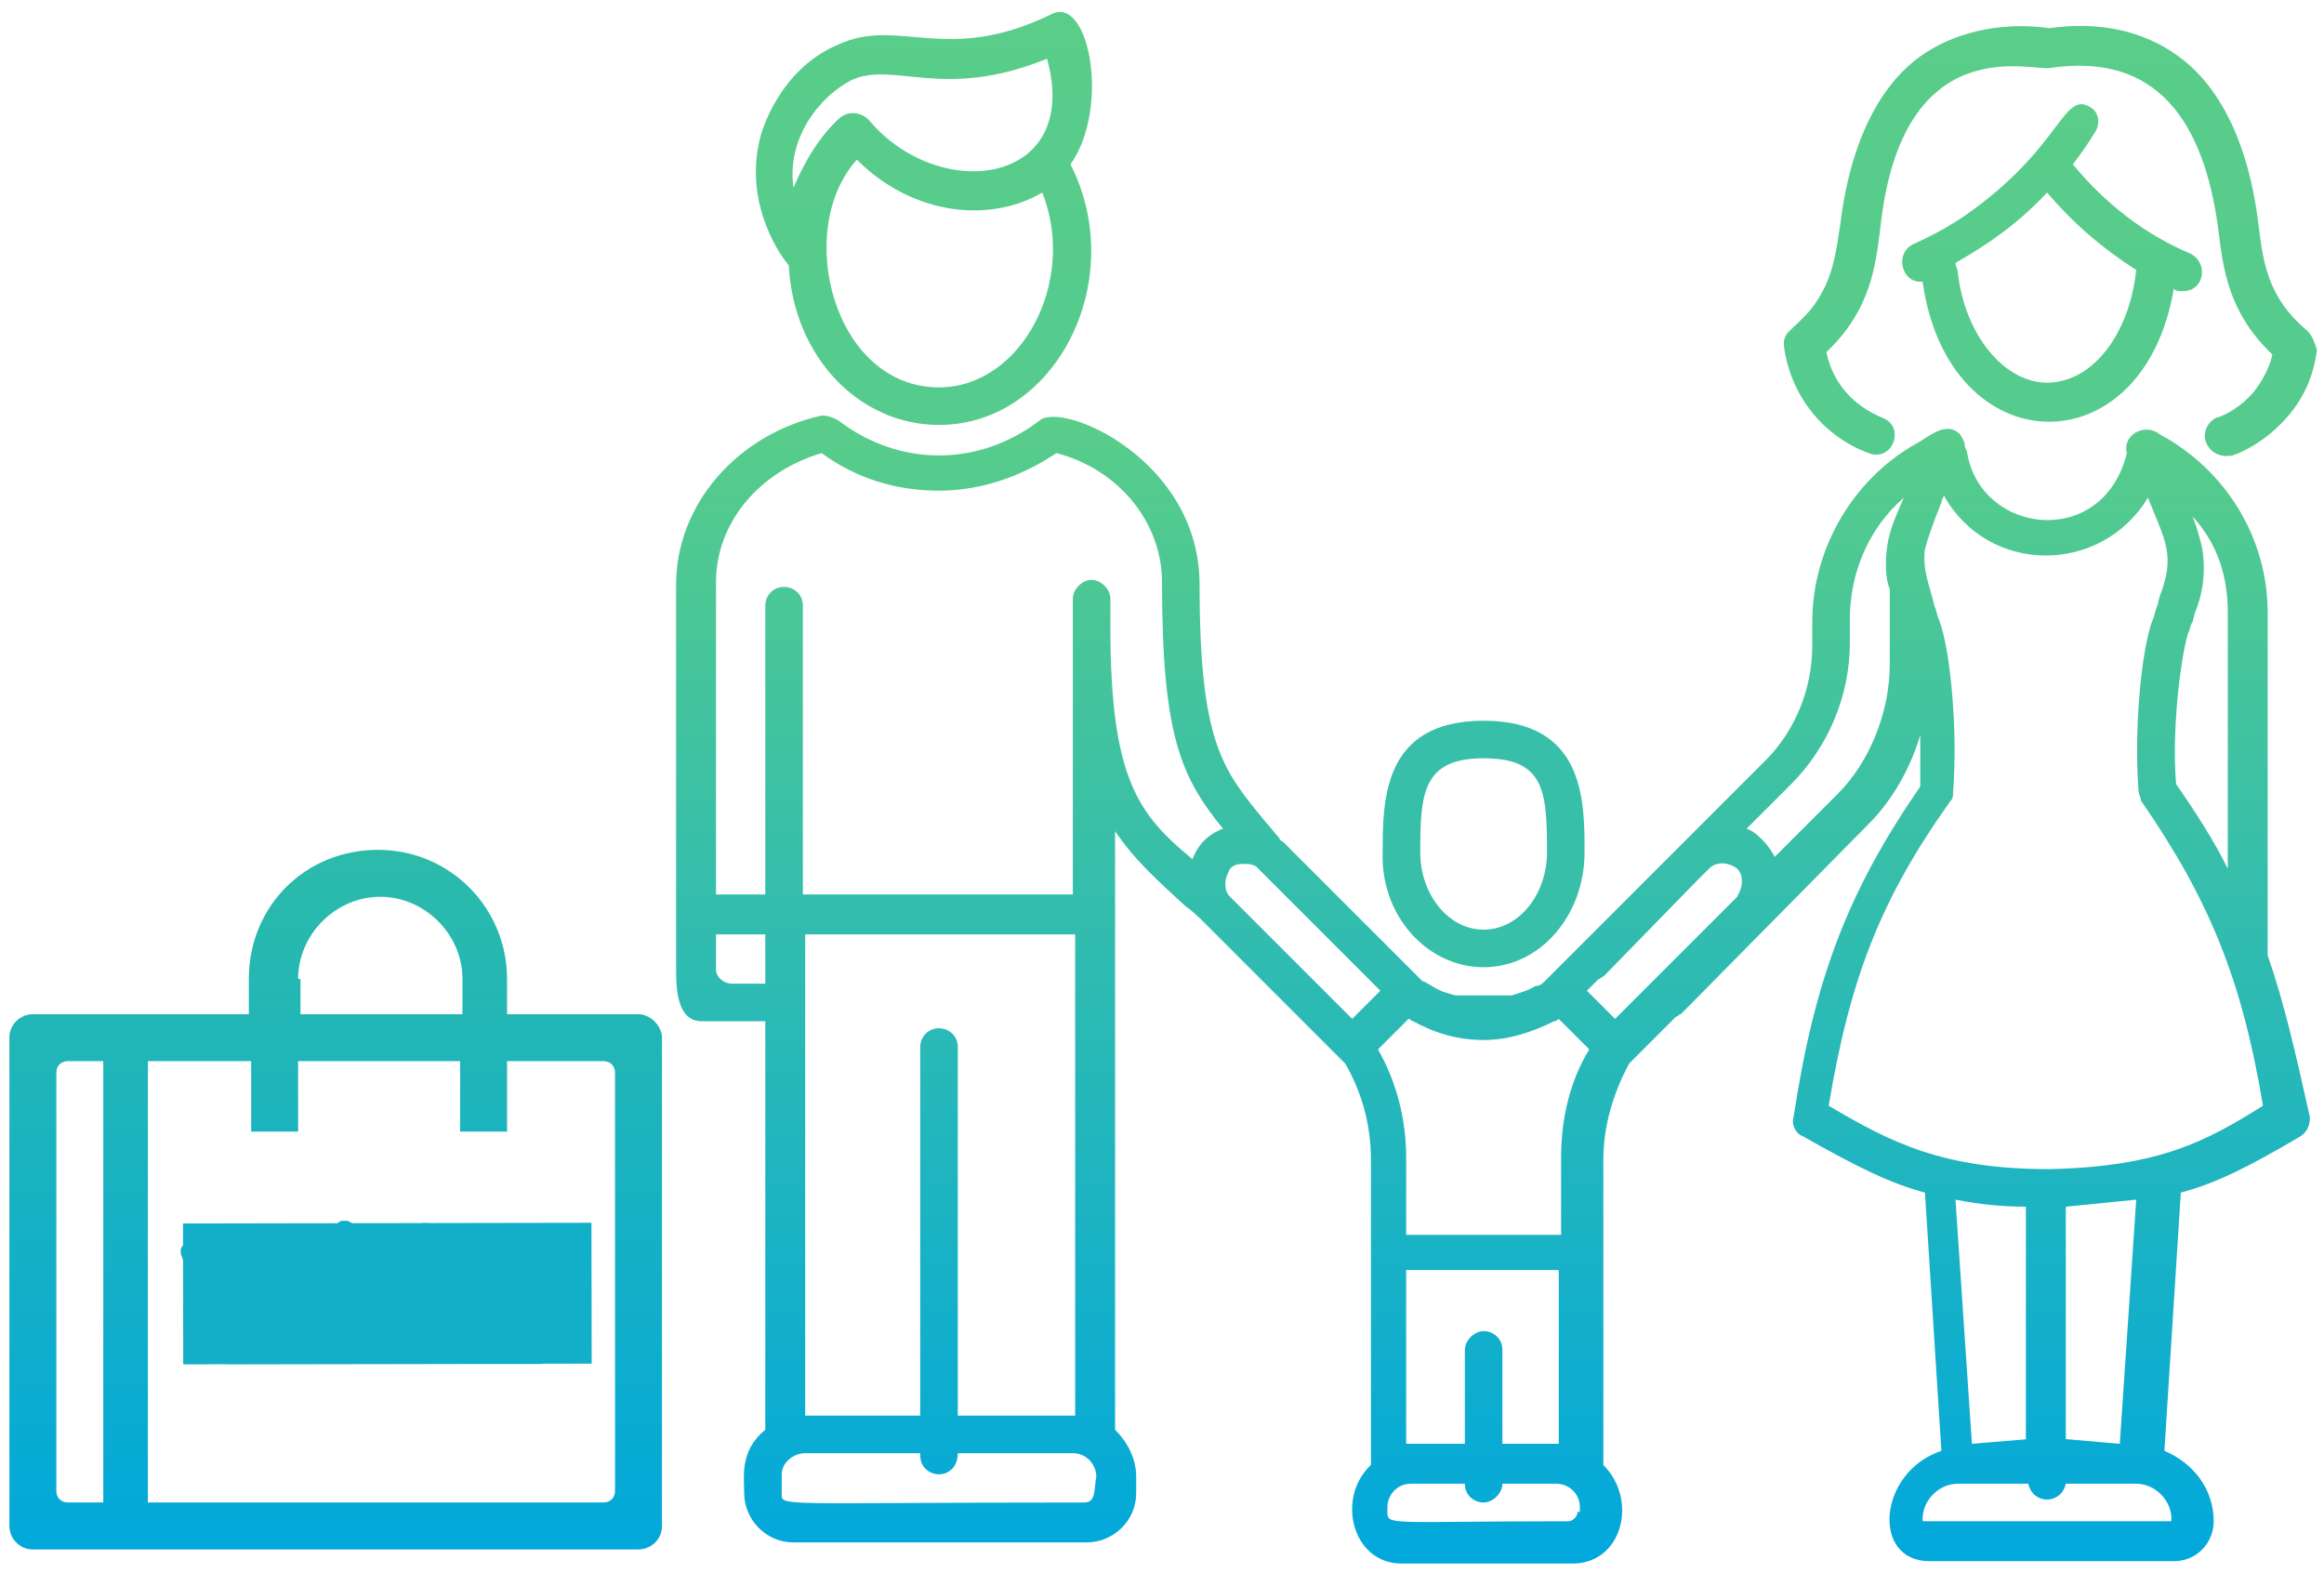 <svg width="99" height="67" viewBox="0 0 99 67" fill="none" xmlns="http://www.w3.org/2000/svg">
<path d="M27.2 43.2H21.6V41.7C21.6 38.7 19.2 36.2 16.1 36.2C13 36.2 10.6 38.6 10.6 41.7V43.2H1.4C0.9 43.2 0.4 43.6 0.4 44.2V65C0.4 65.5 0.8 66 1.4 66H27.2C27.7 66 28.2 65.6 28.2 65V44.2C28.2 43.7 27.7 43.2 27.2 43.2ZM12.7 41.7C12.7 39.8 14.3 38.2 16.2 38.2C18.1 38.2 19.7 39.8 19.7 41.7V43.2H12.8V41.7H12.7ZM2.4 63.5V45.7C2.4 45.4 2.6 45.2 2.9 45.2H4.4V64H2.9C2.6 64 2.4 63.8 2.4 63.5ZM26.2 63.5C26.2 63.8 26 64 25.7 64H6.3V45.2H10.7V48.2H12.7V45.2H19.6V48.2H21.6V45.2H25.7C26 45.2 26.2 45.4 26.2 45.7V63.5Z" fill="url(#paint0_linear_552_1274)"/>
<path d="M18 52.1L17.7 52.2C17.3 52.3 16.4 52.5 15.2 52.2L14.8 52H14.7H14.6C14.4 52 14.3 52.2 14.3 52.4V52.5L15.4 55.4C15.4 55.5 15.5 55.8 15.4 56C15.4 56.1 15.3 56.1 15.2 56.2C15.1 56.2 15 56.3 14.9 56.3C14.7 56.3 14.6 56.2 14.5 56.1L14.4 56V55.9L13.3 52.8L13.2 52.7H13.1L11.4 52.8H11.3C11.2 52.8 11.1 52.9 11.1 53.1V53.2L12.1 55.7C12.1 55.8 12.1 55.8 12.1 55.9C12.1 56.2 11.8 56.5 11.5 56.5C11.3 56.5 11.2 56.4 11.1 56.3L11 56.2C10.9 56.1 10.9 56 10.9 56L10 53.1C10 53 9.9 52.9 9.7 52.9L8 53C7.8 53 7.7 53.1 7.7 53.3V53.4L9.3 57.8C9.4 58 9.5 58.1 9.7 58.1H23C23.2 58.1 23.3 58 23.3 57.8L24.9 53.4V53.3C24.9 53.1 24.8 53 24.6 53H23.4H22.8C22.7 53 22.6 53.1 22.5 53.2C22.5 53.2 22.5 53.2 22.5 53.3L21.9 55.3L22 55.9C21.9 56.1 21.7 56.3 21.5 56.3C21.3 56.3 21.1 56.2 21 56C20.9 55.8 21 55.5 21 55.5L21.9 53V52.9C21.9 52.8 21.8 52.6 21.7 52.6H21.5L20 52.5C19.9 52.5 19.8 52.6 19.7 52.7L19.6 52.9L18.6 55.9C18.5 56.2 18.3 56.3 18 56.3C17.8 56.3 17.7 56.2 17.6 56.1C17.4 55.9 17.5 55.5 17.6 55.4L18.6 52.7C18.6 52.7 18.6 52.6 18.6 52.5C18.6 52.3 18.4 52.1 18.2 52.1C18.1 52.1 18.1 52.1 18 52.1Z" fill="#12AFC9"/>
<path d="M25.195 52.085L7.795 52.115L7.805 58.115L25.205 58.085L25.195 52.085Z" fill="#12AFC9"/>
<path d="M40.001 18.1C45.001 18.1 48.101 11.9 45.601 7C47.301 4.6 46.401 -0.2 44.801 0.6C40.301 2.8 38.301 0.7 35.701 1.9C33.101 3 32.401 5.8 32.401 5.8C31.701 8.4 33.001 10.6 33.601 11.3C33.801 15.2 36.601 18.1 40.001 18.1ZM40.001 16.5C35.501 16.5 33.801 9.8 36.501 6.8C38.901 9.2 42.201 9.5 44.401 8.2C45.901 12 43.501 16.5 40.001 16.5ZM36.301 3.4C38.101 2.6 40.201 4.3 44.601 2.5C46.101 7.9 40.001 8.7 37.001 5.1C36.701 4.8 36.201 4.7 35.801 5C35.001 5.7 34.301 6.8 33.801 8C33.501 5.9 34.901 4.1 36.301 3.4Z" fill="url(#paint1_linear_552_1274)"/>
<path d="M96.601 40.7V26.1C96.601 22.9 94.801 20 92.001 18.5C91.401 18 90.401 18.5 90.601 19.3C89.601 23.4 84.401 22.8 83.801 19.3C83.801 19.2 83.701 19.1 83.701 19C83.701 18.8 83.601 18.7 83.501 18.5C83.001 18 82.401 18.4 81.801 18.8C79.001 20.3 77.201 23.3 77.201 26.5V27.5C77.201 29.3 76.501 31.1 75.201 32.4L71.301 36.3L65.901 41.7L65.801 41.8C65.701 41.9 65.601 42 65.401 42C65.101 42.2 64.701 42.3 64.401 42.4H62.001C61.601 42.3 61.301 42.2 61.001 42C60.801 41.9 60.701 41.8 60.601 41.8L60.501 41.7L54.701 35.9C54.601 35.8 54.501 35.8 54.501 35.7C54.301 35.5 54.101 35.2 53.901 35C52.101 32.8 51.101 31.7 51.101 24.9C51.101 19.6 45.301 17.1 44.301 17.9C43.001 18.9 41.501 19.4 40.001 19.4C38.501 19.4 37.001 18.9 35.701 17.9C35.501 17.8 35.301 17.7 35.001 17.7C31.401 18.5 28.801 21.5 28.801 24.9V39V41.3C28.801 42.3 28.901 43.5 29.901 43.5H31.201H32.601V60.9C31.501 61.8 31.701 62.9 31.701 63.6C31.701 64.7 32.601 65.7 33.801 65.7H46.301C47.401 65.7 48.401 64.8 48.401 63.6V62.9C48.401 62.1 48.001 61.4 47.501 60.9V39.9V35.4C48.301 36.6 49.301 37.5 50.501 38.6C50.801 38.8 51.101 39.1 51.401 39.4L57.201 45.2C57.201 45.2 57.201 45.2 57.301 45.3C58.001 46.5 58.401 47.9 58.401 49.4V53.5C58.401 53.6 58.401 53.6 58.401 53.7V62.4C56.901 63.8 57.601 66.6 59.701 66.6H67.001C69.101 66.6 69.801 63.9 68.301 62.4V53.7C68.301 53.6 68.301 53.6 68.301 53.5V49.4C68.301 48 68.701 46.6 69.401 45.3L69.501 45.2L71.401 43.3C71.501 43.3 71.501 43.2 71.601 43.2L79.601 35.1C80.601 34.1 81.401 32.7 81.801 31.3C81.801 32.1 81.801 32.8 81.801 33.5C78.701 38 77.301 41.7 76.401 47.6C76.301 47.9 76.501 48.3 76.801 48.4C79.101 49.7 80.501 50.4 82.001 50.8L82.701 61.8C80.001 62.7 79.701 66.5 82.201 66.5H92.601C93.601 66.5 94.301 65.7 94.301 64.8C94.301 63.4 93.401 62.3 92.201 61.8L92.901 50.8C94.401 50.4 95.801 49.7 98.001 48.4C98.301 48.2 98.401 47.9 98.401 47.6C97.801 44.9 97.301 42.7 96.601 40.7ZM94.901 26.1V37C94.301 35.8 93.601 34.7 92.701 33.4C92.501 31.1 92.901 28 93.201 27C93.301 26.8 93.301 26.6 93.401 26.5L93.501 26.1C93.801 25.4 94.001 24.4 93.801 23.3C93.701 22.9 93.601 22.5 93.401 22C94.501 23.2 94.901 24.6 94.901 26.1ZM72.801 37C73.101 36.7 73.601 36.7 74.001 37C74.201 37.2 74.201 37.4 74.201 37.6C74.201 37.8 74.101 38 74.001 38.2L68.801 43.4L67.601 42.2L68.101 41.7C68.201 41.7 68.201 41.6 68.301 41.6L72.301 37.5L72.801 37ZM66.501 49.3V52.6H59.901V49.3C59.901 47.7 59.501 46.1 58.701 44.7L60.001 43.4C60.101 43.4 60.101 43.5 60.201 43.5C61.101 44 62.101 44.3 63.201 44.3C64.201 44.3 65.201 44 66.201 43.5C66.301 43.5 66.401 43.4 66.401 43.4L67.701 44.7C66.901 46 66.501 47.6 66.501 49.3ZM31.201 41.9C30.801 41.9 30.501 41.6 30.501 41.3V39.8H32.601V39.9V41.3C32.601 41.5 32.601 41.7 32.601 41.9H31.201ZM46.201 64C32.901 64 33.301 64.2 33.301 63.6C33.301 63.6 33.301 62.9 33.301 62.8C33.301 62.3 33.801 61.9 34.301 61.9H39.201V62C39.201 62.5 39.601 62.8 40.001 62.8C40.401 62.8 40.801 62.5 40.801 61.9H45.701C46.301 61.9 46.701 62.4 46.701 62.9C46.601 63.4 46.701 64 46.201 64ZM40.801 60.3V44.6C40.801 44.1 40.401 43.8 40.001 43.8C39.501 43.8 39.201 44.2 39.201 44.6V60.3H34.301V41.3V39.9V39.8H45.801V39.9V60.3C45.701 60.3 40.801 60.3 40.801 60.3ZM47.301 26.7V25.5C47.301 25.1 46.901 24.7 46.501 24.7C46.101 24.7 45.701 25.1 45.701 25.5V26.7V38.1H34.201V25.8C34.201 25.3 33.801 25 33.401 25C32.901 25 32.601 25.4 32.601 25.8V38.1H30.501V24.8C30.501 22.3 32.301 20.1 35.001 19.3C36.501 20.4 38.201 20.9 40.001 20.9C41.801 20.9 43.501 20.3 45.001 19.3C47.701 20 49.501 22.3 49.501 24.8C49.501 31.3 50.301 33.1 52.101 35.3C51.801 35.4 51.501 35.6 51.301 35.8C51.101 36 50.901 36.3 50.801 36.6C48.501 34.7 47.301 33.2 47.301 26.7ZM52.401 38.2C52.401 38.2 52.301 38.1 52.401 38.2C52.201 38 52.201 37.8 52.201 37.6C52.201 37.4 52.301 37.2 52.401 37C52.601 36.8 52.801 36.8 53.001 36.8C53.201 36.8 53.301 36.8 53.501 36.9L53.601 37L58.801 42.2L57.601 43.4L52.901 38.7L52.401 38.2ZM67.201 64.4C67.201 64.6 67.001 64.8 66.801 64.8C59.201 64.8 59.101 65 59.101 64.4V64.2C59.101 63.7 59.501 63.2 60.101 63.2H62.401C62.401 63.7 62.801 64 63.201 64C63.601 64 64.001 63.6 64.001 63.2H66.301C66.801 63.2 67.301 63.6 67.301 64.2V64.4H67.201ZM66.201 61.5H64.001V57.5C64.001 57 63.601 56.7 63.201 56.7C62.801 56.7 62.401 57.1 62.401 57.5V61.5C62.201 61.5 60.101 61.5 59.901 61.5V54.1H66.401V61.5C66.401 61.5 66.301 61.5 66.201 61.5ZM80.501 28.3C80.501 30.4 79.601 32.5 78.301 33.8L75.601 36.5C75.501 36.3 75.301 36 75.101 35.8C74.901 35.6 74.701 35.4 74.401 35.3L76.301 33.4C77.901 31.8 78.801 29.6 78.801 27.4V26.4C78.801 24.4 79.601 22.5 81.101 21.2C80.701 22.1 80.501 22.6 80.401 23.2C80.301 23.9 80.301 24.6 80.501 25.1C80.501 25.4 80.501 26.2 80.501 28.3ZM88.001 61.3V51.4C89.001 51.3 90.001 51.2 91.001 51.1L90.301 61.5L88.001 61.3ZM86.401 61.3L84.001 61.5L83.301 51.1C84.301 51.3 85.301 51.4 86.301 51.4V61.3H86.401ZM92.501 64.7C92.501 64.8 92.501 64.8 92.401 64.8H82.001C81.901 64.8 81.901 64.8 81.901 64.7C81.901 63.9 82.601 63.2 83.401 63.2H86.401C86.601 64.1 87.801 64.1 88.001 63.2H91.001C91.801 63.2 92.501 63.9 92.501 64.7ZM87.301 49.8C87.201 49.8 87.201 49.8 87.301 49.8C82.801 49.8 80.601 48.7 77.901 47.1C78.801 41.7 80.101 38.3 83.101 34.1C83.201 34 83.201 33.9 83.201 33.7C83.401 31.2 83.101 27.7 82.601 26.4C82.501 26.2 82.501 26 82.401 25.8L82.301 25.4C82.101 24.7 81.901 24.1 82.001 23.4C82.101 23 82.301 22.4 82.701 21.4C82.701 21.3 82.801 21.2 82.801 21.1C84.701 24.5 89.501 24.5 91.501 21.2C92.201 23 92.701 23.6 92.001 25.4L91.901 25.8C91.801 26 91.801 26.2 91.701 26.4C91.201 27.7 90.901 31.2 91.101 33.7C91.101 33.8 91.201 34 91.201 34.1C94.101 38.3 95.501 41.7 96.401 47.1C94.001 48.6 92.001 49.7 87.301 49.8Z" fill="url(#paint2_linear_552_1274)"/>
<path d="M98.301 14.1C96.501 12.6 96.401 11 96.201 9.5C95.701 5.5 94.201 3.4 92.801 2.4C91.301 1.3 89.401 0.9 87.301 1.2C85.201 0.9 83.201 1.4 81.801 2.4C80.401 3.4 78.901 5.5 78.401 9.5C78.201 10.8 78.101 11.9 77.201 13.1C76.401 14.1 75.901 14.1 76.001 14.8C76.301 16.9 77.701 18.6 79.601 19.3C80.601 19.7 81.201 18.2 80.201 17.8C79.001 17.3 78.101 16.4 77.801 15C79.701 13.2 79.901 11.3 80.101 9.7C81.001 1.3 86.401 3 87.301 2.9C91.901 2.2 93.901 5.2 94.501 9.8C94.701 11.4 94.901 13.3 96.801 15.1C96.701 15.6 96.401 16.2 96.001 16.7C95.501 17.3 94.801 17.7 94.401 17.8C94.001 18 93.801 18.5 94.001 18.9C94.201 19.3 94.601 19.5 95.101 19.4C95.701 19.2 96.601 18.7 97.401 17.8C98.301 16.8 98.601 15.7 98.701 14.9C98.601 14.6 98.501 14.3 98.301 14.1Z" fill="url(#paint3_linear_552_1274)"/>
<path d="M89.101 4.6C87.901 3.8 87.901 6.1 84.101 8.9C83.301 9.5 82.401 10 81.501 10.4C80.701 10.8 81.001 12 81.801 12H81.901C83.001 19.8 91.301 20 92.601 12.3C92.701 12.4 92.801 12.4 93.001 12.4C93.901 12.4 94.101 11.2 93.301 10.8C91.401 10 89.701 8.7 88.301 7C88.601 6.6 88.901 6.2 89.201 5.7C89.501 5.3 89.401 4.8 89.101 4.6ZM91.001 11.5C90.701 14.3 89.101 16.3 87.201 16.3C85.401 16.3 83.701 14.3 83.401 11.6C83.401 11.5 83.301 11.3 83.301 11.2C84.701 10.4 86.001 9.5 87.201 8.2C88.401 9.6 89.601 10.6 91.001 11.5Z" fill="url(#paint4_linear_552_1274)"/>
<path d="M63.201 41.2C65.601 41.2 67.501 39 67.501 36.3C67.501 34.1 67.501 30.7 63.201 30.7C58.901 30.7 58.901 34.1 58.901 36.3C58.801 39 60.801 41.2 63.201 41.2ZM63.201 32.3C65.801 32.3 65.901 33.7 65.901 36.3C65.901 38.1 64.701 39.6 63.201 39.6C61.701 39.6 60.501 38.1 60.501 36.3C60.501 33.8 60.601 32.3 63.201 32.3Z" fill="#37BFA9"/>
<defs>
<linearGradient id="paint0_linear_552_1274" x1="14.28" y1="66.019" x2="14.28" y2="36.264" gradientUnits="userSpaceOnUse">
<stop stop-color="#02A8DB"/>
<stop offset="1" stop-color="#2CBBAA"/>
</linearGradient>
<linearGradient id="paint1_linear_552_1274" x1="39.321" y1="18.147" x2="39.321" y2="0.558" gradientUnits="userSpaceOnUse">
<stop offset="0.263" stop-color="#55CB8D"/>
<stop offset="1" stop-color="#59CD89"/>
</linearGradient>
<linearGradient id="paint2_linear_552_1274" x1="63.51" y1="66.443" x2="63.51" y2="17.649" gradientUnits="userSpaceOnUse">
<stop stop-color="#01A8DC"/>
<stop offset="1" stop-color="#59CD89"/>
</linearGradient>
<linearGradient id="paint3_linear_552_1274" x1="87.228" y1="19.41" x2="87.228" y2="1.137" gradientUnits="userSpaceOnUse">
<stop offset="0.263" stop-color="#55CB8D"/>
<stop offset="1" stop-color="#59CD89"/>
</linearGradient>
<linearGradient id="paint4_linear_552_1274" x1="87.367" y1="17.902" x2="87.367" y2="4.417" gradientUnits="userSpaceOnUse">
<stop offset="0.263" stop-color="#55CB8D"/>
<stop offset="1" stop-color="#59CD89"/>
</linearGradient>
</defs>
</svg>
